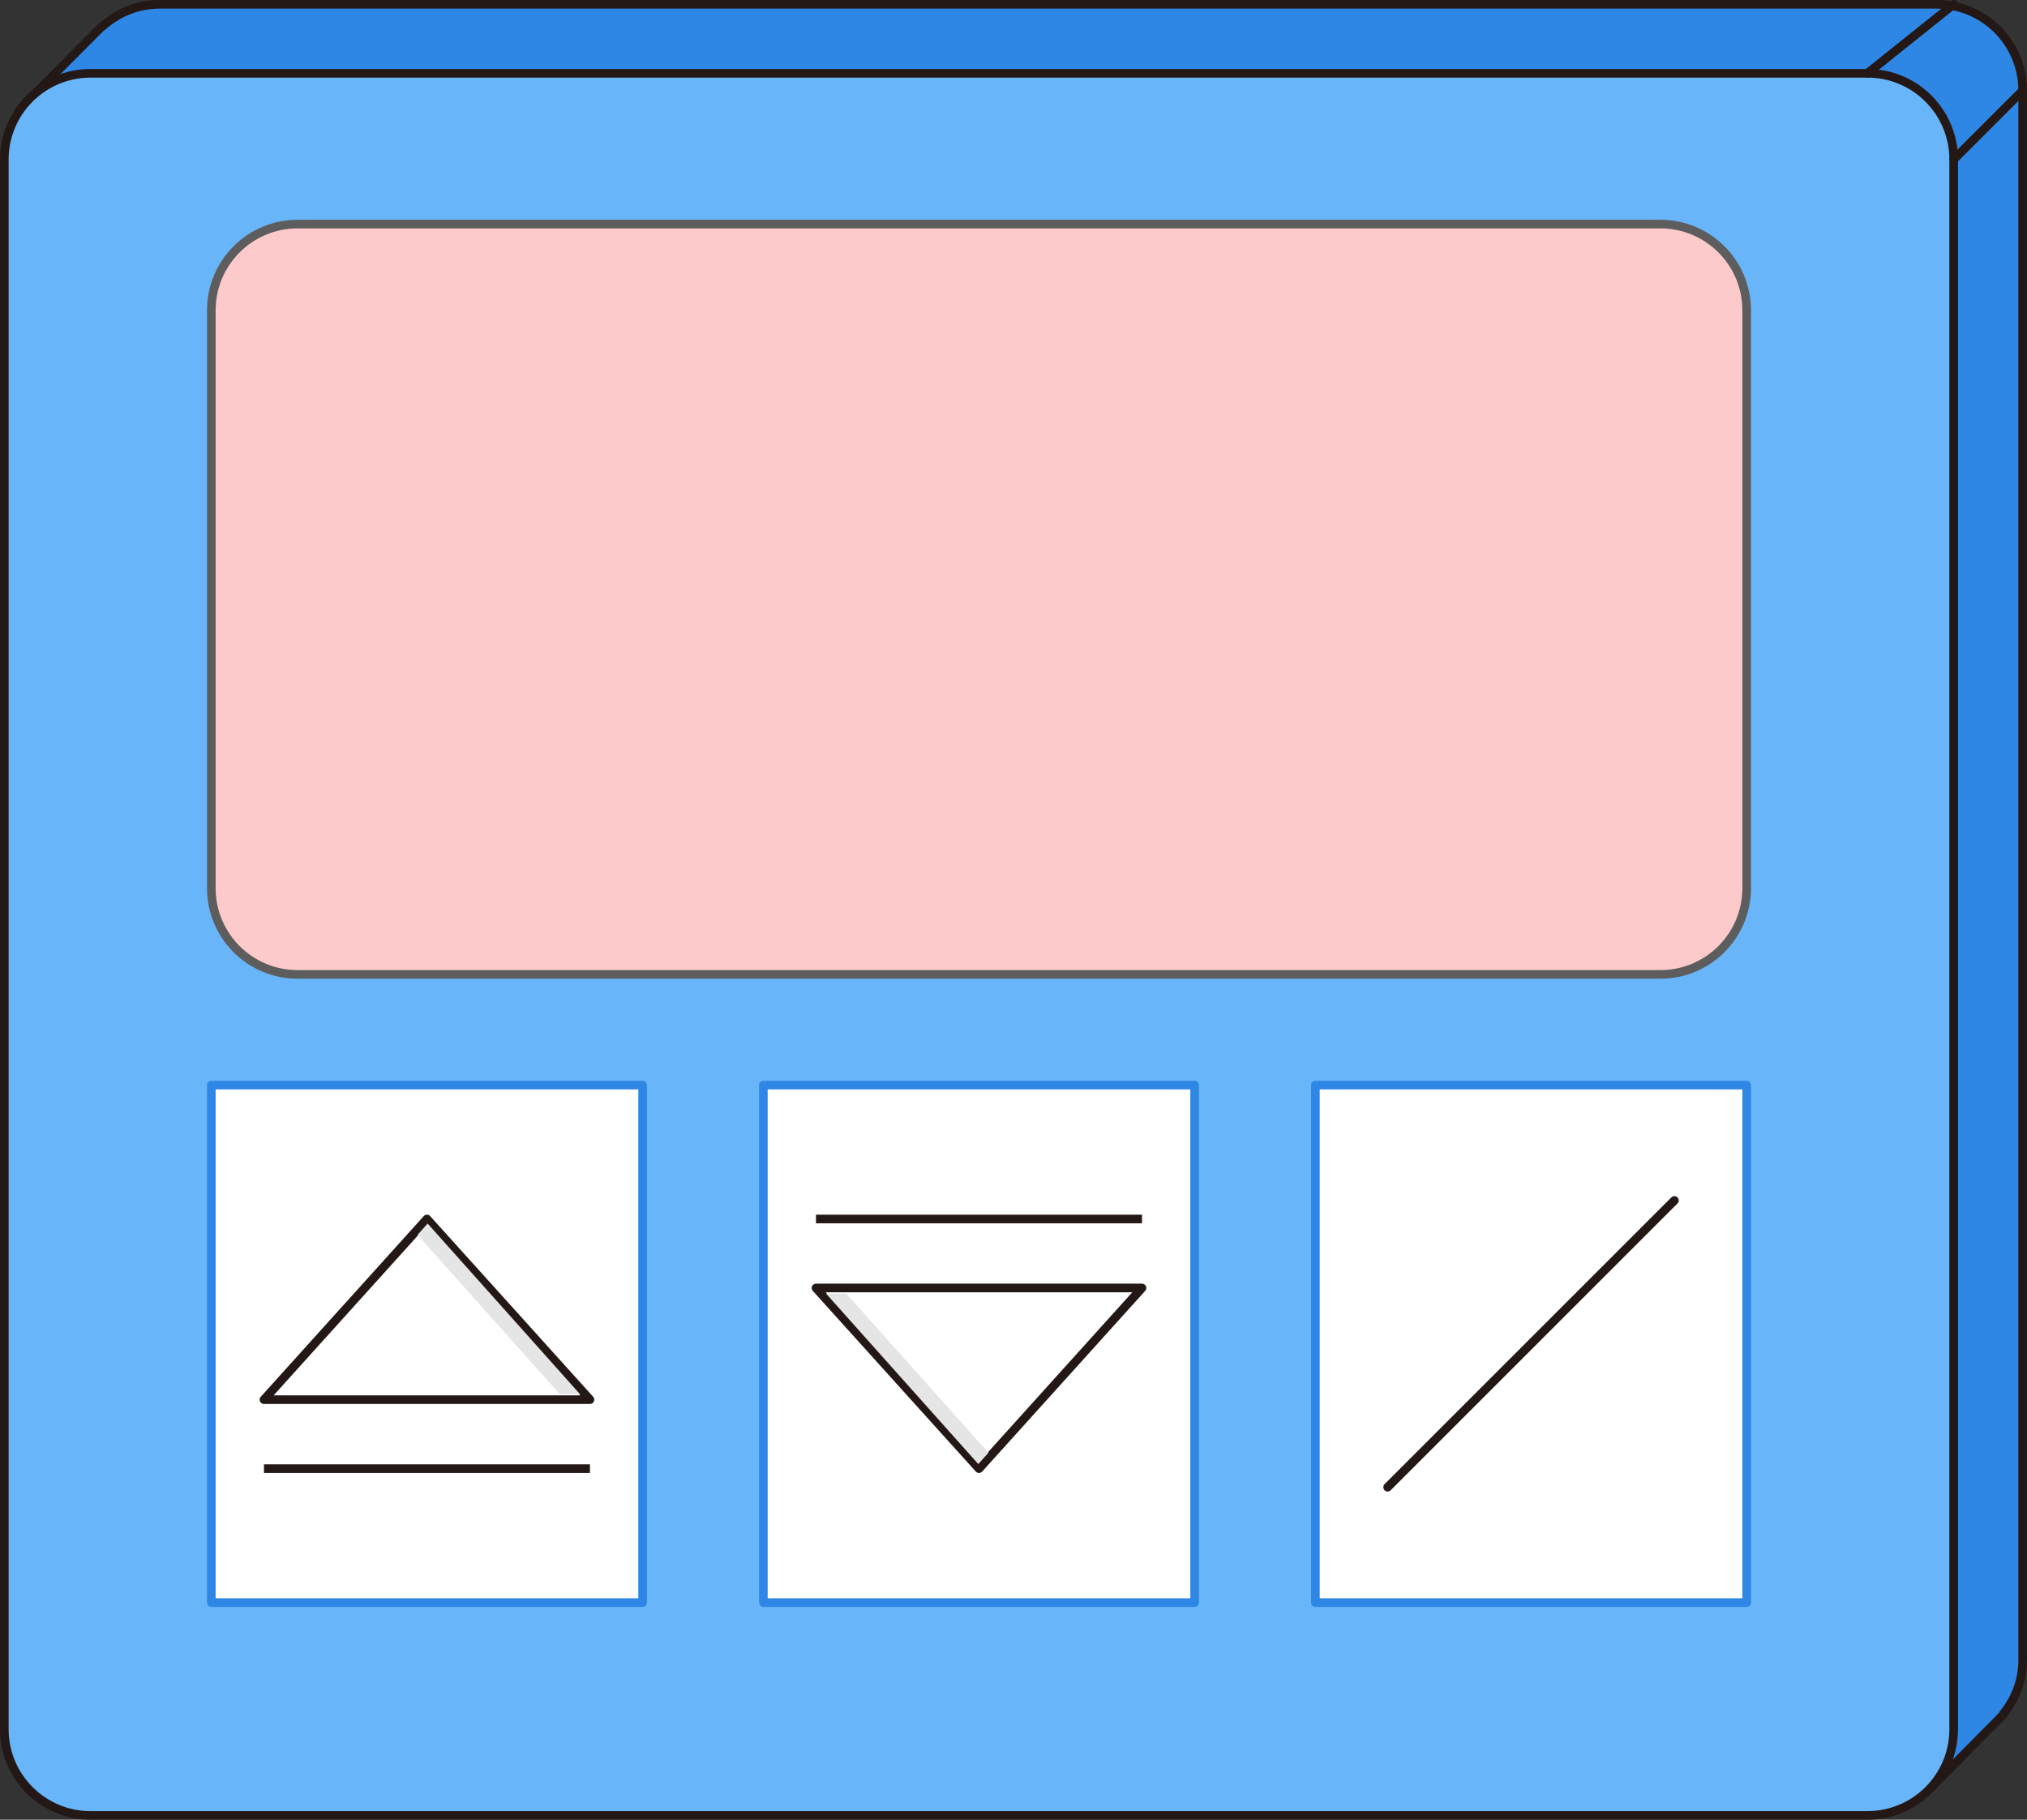 <?xml version="1.0" encoding="UTF-8" standalone="no"?>
<svg
   xmlns:dc="http://purl.org/dc/elements/1.1/"
   xmlns:cc="http://creativecommons.org/ns#"
   xmlns:rdf="http://www.w3.org/1999/02/22-rdf-syntax-ns#"
   xmlns:svg="http://www.w3.org/2000/svg"
   xmlns="http://www.w3.org/2000/svg"
   xmlns:sodipodi="http://sodipodi.sourceforge.net/DTD/sodipodi-0.dtd"
   xmlns:inkscape="http://www.inkscape.org/namespaces/inkscape"
   version="1.1"
   id="图层_1"
   x="0px"
   y="0px"
   width="117.5px"
   height="105.5px"
   viewBox="26.604 305.724 117.5 105.5"
   enable-background="new 26.604 305.724 117.5 105.5"
   xml:space="preserve"
   sodipodi:docname="01-10.svg"><rect x="26.604" y="305.724" width="117.5" height="105.5" fill="#333333" stroke="none"/><defs
   id="defs49" /><sodipodi:namedview
   pagecolor="#ffffff"
   bordercolor="#666666"
   borderopacity="1"
   objecttolerance="10"
   gridtolerance="10"
   guidetolerance="10"
   inkscape:pageopacity="0"
   inkscape:pageshadow="2"
   inkscape:window-width="640"
   inkscape:window-height="480"
   id="namedview47" />
<g
   id="g44">
	
		<path
   fill="#2E86E5"
   stroke="#231815"
   stroke-width="0.5"
   stroke-linecap="round"
   stroke-linejoin="round"
   stroke-miterlimit="10"
   d="   M138.424,409.474c0.02-0.011,0.039-0.03,0.05-0.051l3.72-3.75c0.131-0.119,0.25-0.239,0.37-0.38l0.17-0.17v-0.04   c0.69-0.851,1.12-1.931,1.12-3.109v-91c0-2.761-2.24-5-5-5h-103c-1.279,0-2.439,0.5-3.32,1.29l-0.01-0.021l-0.13,0.131   c-0.05,0.05-0.09,0.09-0.14,0.141l-3.68,3.689l-0.5,0.5c-0.011,0.01-0.021,0.01-0.021,0.021"
   id="path2" />
	
		<path
   fill="#69B5F9"
   stroke="#231815"
   stroke-width="0.5"
   stroke-linecap="round"
   stroke-linejoin="round"
   stroke-miterlimit="10"
   d="   M139.854,405.974c0,2.762-2.238,5-5,5h-103c-2.762,0-5-2.238-5-5v-91c0-2.763,2.238-5,5-5h103c2.762,0,5,2.237,5,5V405.974z"
   id="path4" />
	<g
   id="g38">
		
			<path
   fill="#FCCACA"
   stroke="#5D5D5D"
   stroke-width="0.5"
   stroke-linecap="round"
   stroke-linejoin="round"
   stroke-miterlimit="10"
   d="    M127.854,357.215c0,2.763-2.238,5-5,5h-79c-2.762,0-5-2.237-5-5v-33.5c0-2.762,2.238-5,5-5h79c2.762,0,5,2.238,5,5V357.215z"
   id="path6" />
		<g
   id="g36">
			
				<rect
   x="38.854"
   y="368.633"
   fill="#FFFFFF"
   stroke="#2E86E5"
   stroke-width="0.5"
   stroke-linecap="round"
   stroke-linejoin="round"
   stroke-miterlimit="10"
   width="25"
   height="30"
   id="rect8" />
			
				<rect
   x="70.854"
   y="368.633"
   fill="#FFFFFF"
   stroke="#2E86E5"
   stroke-width="0.5"
   stroke-linecap="round"
   stroke-linejoin="round"
   stroke-miterlimit="10"
   width="25"
   height="30"
   id="rect10" />
			
				<rect
   x="102.854"
   y="368.633"
   fill="#FFFFFF"
   stroke="#2E86E5"
   stroke-width="0.5"
   stroke-linecap="round"
   stroke-linejoin="round"
   stroke-miterlimit="10"
   width="25"
   height="30"
   id="rect12" />
			<g
   id="g22">
				<g
   id="g18">
					
						<polygon
   fill="#FFFFFF"
   stroke="#231815"
   stroke-width="0.5"
   stroke-linecap="round"
   stroke-linejoin="round"
   stroke-miterlimit="10"
   points="       41.905,386.869 51.354,376.395 60.802,386.869      "
   id="polygon14" />
					<polygon
   fill="#E5E5E5"
   points="51.393,376.66 50.807,377.316 59.047,386.545 60.219,386.545      "
   id="polygon16" />
				</g>
				
					<line
   fill="none"
   stroke="#231815"
   stroke-width="0.5"
   stroke-miterlimit="10"
   x1="41.905"
   y1="390.869"
   x2="60.802"
   y2="390.869"
   id="line20" />
			</g>
			<g
   id="g32">
				<g
   id="g28">
					
						<polygon
   fill="#FFFFFF"
   stroke="#231815"
   stroke-width="0.5"
   stroke-linecap="round"
   stroke-linejoin="round"
   stroke-miterlimit="10"
   points="       92.802,380.395 83.354,390.869 73.905,380.395      "
   id="polygon24" />
					<polygon
   fill="#E5E5E5"
   points="83.314,390.604 83.9,389.947 75.66,380.719 74.488,380.719      "
   id="polygon26" />
				</g>
				
					<line
   fill="none"
   stroke="#231815"
   stroke-width="0.5"
   stroke-miterlimit="10"
   x1="92.802"
   y1="376.395"
   x2="73.905"
   y2="376.395"
   id="line30" />
			</g>
			
				<line
   fill="none"
   stroke="#231815"
   stroke-width="0.5"
   stroke-linecap="round"
   stroke-linejoin="round"
   stroke-miterlimit="10"
   x1="123.666"
   y1="375.32"
   x2="107.041"
   y2="391.945"
   id="line34" />
		</g>
	</g>
	
		<line
   fill="none"
   stroke="#231815"
   stroke-width="0.5"
   stroke-linecap="round"
   stroke-linejoin="round"
   stroke-miterlimit="10"
   x1="139.854"
   y1="314.974"
   x2="143.854"
   y2="310.974"
   id="line40" />
	
		<line
   fill="none"
   stroke="#231815"
   stroke-width="0.5"
   stroke-linecap="round"
   stroke-linejoin="round"
   stroke-miterlimit="10"
   x1="134.854"
   y1="309.974"
   x2="139.854"
   y2="305.974"
   id="line42" />
</g>
</svg>
